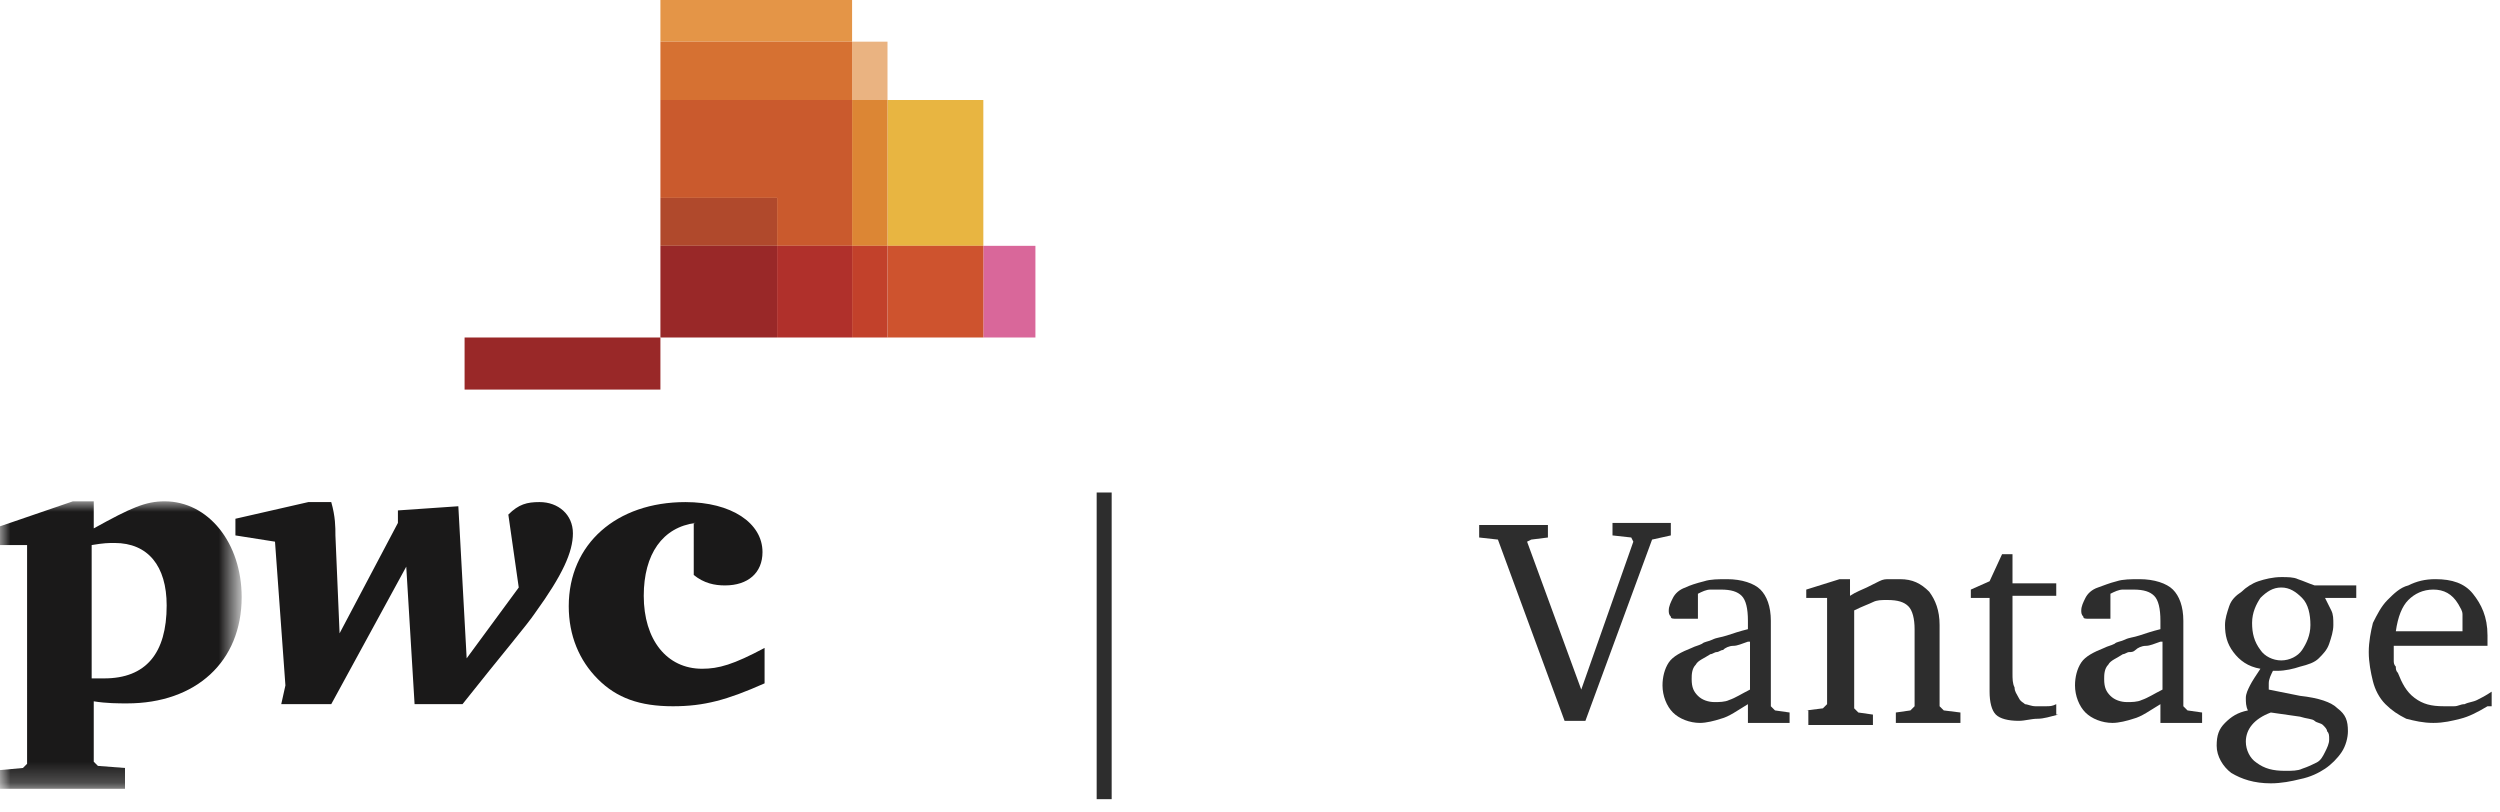 <?xml version="1.0" encoding="utf-8"?>
<!-- Generator: Adobe Illustrator 23.0.6, SVG Export Plug-In . SVG Version: 6.00 Build 0)  -->
<svg version="1.1" id="Layer_1" xmlns="http://www.w3.org/2000/svg" xmlns:xlink="http://www.w3.org/1999/xlink" x="0px" y="0px"
	 viewBox="0 0 120 39" style="enable-background:new 0 0 120 39;" xml:space="preserve">
<style type="text/css">
	.st0{fill:none;stroke:#2D2D2D;stroke-width:0.72;stroke-linecap:square;}
	.st1{filter:url(#Adobe_OpacityMaskFilter);}
	.st2{fill-rule:evenodd;clip-rule:evenodd;fill:#FFFFFF;}
	.st3{mask:url(#mask-2_1_);fill-rule:evenodd;clip-rule:evenodd;fill:#1A1919;}
	.st4{fill-rule:evenodd;clip-rule:evenodd;fill:#1A1919;}
	.st5{fill-rule:evenodd;clip-rule:evenodd;fill:#992828;}
	.st6{fill-rule:evenodd;clip-rule:evenodd;fill:#E49547;}
	.st7{fill-rule:evenodd;clip-rule:evenodd;fill:#EAB381;}
	.st8{fill-rule:evenodd;clip-rule:evenodd;fill:#D67132;}
	.st9{fill-rule:evenodd;clip-rule:evenodd;fill:#E8B541;}
	.st10{fill-rule:evenodd;clip-rule:evenodd;fill:#DC8634;}
	.st11{fill-rule:evenodd;clip-rule:evenodd;fill:#CA5A2D;}
	.st12{fill-rule:evenodd;clip-rule:evenodd;fill:#D9679A;}
	.st13{fill-rule:evenodd;clip-rule:evenodd;fill:#CE532E;}
	.st14{fill-rule:evenodd;clip-rule:evenodd;fill:#C2412B;}
	.st15{fill-rule:evenodd;clip-rule:evenodd;fill:#B0302B;}
	.st16{fill-rule:evenodd;clip-rule:evenodd;fill:#B0492C;}
	.st17{enable-background:new    ;}
	.st18{fill:#2D2D2D;}
</style>
<g>
	<g id="logo">
		<line id="Line" class="st0" x1="53" y1="24" x2="53" y2="38"/>
	</g>
</g>
<g id="pwc-logo">
	<g id="Group-3" transform="translate(0, 24.063)">
		<g id="Clip-2">
		</g>
		<defs>
			<filter id="Adobe_OpacityMaskFilter" filterUnits="userSpaceOnUse" x="0" y="0" width="11.6" height="13.9">
				<feColorMatrix  type="matrix" values="1 0 0 0 0  0 1 0 0 0  0 0 1 0 0  0 0 0 1 0"/>
			</filter>
		</defs>
		<mask maskUnits="userSpaceOnUse" x="0" y="0" width="11.6" height="13.9" id="mask-2_1_">
			<g class="st1">
				<polygon id="path-1_1_" class="st2" points="11.6,13.9 0,13.9 0,0 11.6,0 				"/>
			</g>
		</mask>
		<path id="Fill-1" class="st3" d="M4.5,8.5c0.2,0,0.4,0,0.5,0c2,0,3-1.2,3-3.5c0-1.9-0.9-3-2.5-3c-0.3,0-0.5,0-1.1,0.1V8.5L4.5,8.5
			z M0,12.9l1.1-0.1l0.2-0.2V2.1H0V1.2L3.5,0h1v1.3C6.3,0.3,7,0,7.9,0c2.1,0,3.7,2,3.7,4.6c0,3.1-2.2,5.1-5.5,5.1
			c-0.4,0-1,0-1.6-0.1v2.9l0.2,0.2l1.3,0.1l0,1H0V12.9L0,12.9z"/>
	</g>
	<path id="Fill-4" class="st4" d="M15.9,24.1c0.2,0.7,0.2,1.2,0.2,1.6l0.2,4.7l2.8-5.3v-0.6l2.9-0.2l0.4,7.3l2.5-3.4l-0.5-3.5
		c0.5-0.5,0.9-0.6,1.5-0.6c0.9,0,1.6,0.6,1.6,1.5c0,0.9-0.5,2-1.8,3.8c-0.4,0.6-1.6,2-3.5,4.4h-2.3l-0.4-6.6l-3.6,6.6h-2.4l0.2-0.9
		L13.2,26l-1.9-0.3v-0.8l3.5-0.8H15.9"/>
	<path id="Fill-5" class="st4" d="M33.4,25.1c-1.6,0.2-2.5,1.5-2.5,3.5c0,2.1,1.1,3.5,2.8,3.5c0.8,0,1.5-0.2,3-1v1.7
		c-1.8,0.8-2.9,1.1-4.4,1.1c-1.6,0-2.7-0.4-3.6-1.3c-0.9-0.9-1.4-2.1-1.4-3.5c0-3,2.3-5,5.6-5c2.2,0,3.7,1,3.7,2.4
		c0,1-0.7,1.6-1.8,1.6c-0.5,0-1-0.1-1.5-0.5V25.1"/>
	<polygon id="Fill-6" class="st5" points="22.3,18.7 31.7,18.7 31.7,16.2 22.3,16.2 	"/>
	<polygon id="Fill-7" class="st6" points="31.7,2 40.9,2 40.9,0 31.7,0 	"/>
	<polygon id="Fill-8" class="st7" points="40.9,4.8 42.6,4.8 42.6,2 40.9,2 	"/>
	<polygon id="Fill-9" class="st8" points="31.7,4.8 40.9,4.8 40.9,2 31.7,2 	"/>
	<polygon id="Fill-10" class="st9" points="42.6,11.8 47.2,11.8 47.2,4.8 42.6,4.8 	"/>
	<polygon id="Fill-11" class="st10" points="40.9,11.8 42.6,11.8 42.6,4.8 40.9,4.8 	"/>
	<polyline id="Fill-12" class="st11" points="37.3,11.8 40.9,11.8 40.9,4.8 31.7,4.8 31.7,9.5 37.3,9.5 37.3,11.8 	"/>
	<polygon id="Fill-13" class="st12" points="47.2,16.2 49.7,16.2 49.7,11.8 47.2,11.8 	"/>
	<polygon id="Fill-14" class="st13" points="42.6,16.2 47.2,16.2 47.2,11.8 42.6,11.8 	"/>
	<polygon id="Fill-15" class="st14" points="40.9,16.2 42.6,16.2 42.6,11.8 40.9,11.8 	"/>
	<polygon id="Fill-16" class="st15" points="37.3,16.2 40.9,16.2 40.9,11.8 37.3,11.8 	"/>
	<polygon id="Fill-17" class="st16" points="31.7,11.8 37.3,11.8 37.3,9.5 31.7,9.5 	"/>
	<polygon id="Fill-18" class="st5" points="31.7,16.2 37.3,16.2 37.3,11.8 31.7,11.8 	"/>
</g>
<g>
	<g class="st17">
		<path class="st18" d="M71.9,25.9L71,25.8v-0.6h3.3v0.6l-0.8,0.1L73.3,26l2.6,7.1l2.5-7.1l-0.1-0.2l-0.9-0.1v-0.6h2.8v0.6l-0.9,0.2
			l-3.2,8.7h-1L71.9,25.9z"/>
		<path class="st18" d="M83.9,33.8c-0.5,0.3-0.9,0.6-1.3,0.7c-0.3,0.1-0.7,0.2-1,0.2c-0.5,0-1-0.2-1.3-0.5c-0.3-0.3-0.5-0.8-0.5-1.3
			c0-0.4,0.1-0.8,0.3-1.1c0.2-0.3,0.6-0.5,1.1-0.7c0.2-0.1,0.3-0.1,0.5-0.2c0.1-0.1,0.3-0.1,0.5-0.2c0.2-0.1,0.4-0.1,0.7-0.2
			c0.3-0.1,0.6-0.2,1-0.3v-0.4c0-0.6-0.1-1-0.3-1.2c-0.2-0.2-0.5-0.3-1-0.3c-0.2,0-0.4,0-0.5,0c-0.2,0-0.4,0.1-0.6,0.2v1.2h-1
			c-0.2,0-0.3,0-0.3-0.1c-0.1-0.1-0.1-0.2-0.1-0.3c0-0.2,0.1-0.4,0.2-0.6c0.1-0.2,0.3-0.4,0.6-0.5c0.2-0.1,0.5-0.2,0.9-0.3
			c0.3-0.1,0.7-0.1,1.1-0.1c0.7,0,1.3,0.2,1.6,0.5s0.5,0.8,0.5,1.5v4.1l0.2,0.2l0.7,0.1v0.5h-2L83.9,33.8z M83.9,30.8
			c-0.3,0.1-0.5,0.2-0.7,0.2s-0.4,0.1-0.5,0.2c-0.1,0-0.2,0.1-0.3,0.1c-0.1,0-0.2,0.1-0.3,0.1c-0.3,0.2-0.6,0.3-0.7,0.5
			c-0.2,0.2-0.2,0.5-0.2,0.7c0,0.4,0.1,0.6,0.3,0.8c0.2,0.2,0.5,0.3,0.8,0.3c0.2,0,0.5,0,0.7-0.1c0.3-0.1,0.6-0.3,1-0.5V30.8z"/>
		<path class="st18" d="M86.7,34.1l0.8-0.1l0.2-0.2v-5.1h-1v-0.4l1.6-0.5h0.5v0.8c0.3-0.2,0.6-0.3,0.8-0.4c0.2-0.1,0.4-0.2,0.6-0.3
			c0.2-0.1,0.3-0.1,0.5-0.1s0.3,0,0.5,0c0.6,0,1,0.2,1.4,0.6c0.3,0.4,0.5,0.9,0.5,1.6v3.9l0.2,0.2l0.8,0.1v0.5h-3.1v-0.5l0.7-0.1
			l0.2-0.2v-3.7c0-0.5-0.1-0.9-0.3-1.1c-0.2-0.2-0.5-0.3-1-0.3c-0.3,0-0.5,0-0.7,0.1s-0.5,0.2-0.9,0.4v4.7l0.2,0.2l0.7,0.1v0.5h-3.1
			V34.1z"/>
		<path class="st18" d="M98.8,34.3c-0.4,0.1-0.7,0.2-1,0.2c-0.3,0-0.6,0.1-0.9,0.1c-0.5,0-0.9-0.1-1.1-0.3s-0.3-0.6-0.3-1.1v-4.5
			h-0.9v-0.4l0.9-0.4l0.6-1.3h0.5V28h2.1v0.6h-2.1v3.7c0,0.3,0,0.5,0.1,0.7c0,0.2,0.1,0.3,0.2,0.5s0.2,0.2,0.3,0.3
			c0.1,0,0.3,0.1,0.5,0.1c0.2,0,0.3,0,0.5,0c0.2,0,0.3,0,0.5-0.1V34.3z"/>
		<path class="st18" d="M103.7,33.8c-0.5,0.3-0.9,0.6-1.3,0.7c-0.3,0.1-0.7,0.2-1,0.2c-0.5,0-1-0.2-1.3-0.5
			c-0.3-0.3-0.5-0.8-0.5-1.3c0-0.4,0.1-0.8,0.3-1.1c0.2-0.3,0.6-0.5,1.1-0.7c0.2-0.1,0.3-0.1,0.5-0.2c0.1-0.1,0.3-0.1,0.5-0.2
			s0.4-0.1,0.7-0.2c0.3-0.1,0.6-0.2,1-0.3v-0.4c0-0.6-0.1-1-0.3-1.2c-0.2-0.2-0.5-0.3-1-0.3c-0.2,0-0.4,0-0.5,0
			c-0.2,0-0.4,0.1-0.6,0.2v1.2h-1c-0.2,0-0.3,0-0.3-0.1c-0.1-0.1-0.1-0.2-0.1-0.3c0-0.2,0.1-0.4,0.2-0.6c0.1-0.2,0.3-0.4,0.6-0.5
			s0.5-0.2,0.9-0.3c0.3-0.1,0.7-0.1,1.1-0.1c0.7,0,1.3,0.2,1.6,0.5c0.3,0.3,0.5,0.8,0.5,1.5v4.1l0.2,0.2l0.7,0.1v0.5h-2L103.7,33.8z
			 M103.7,30.8c-0.3,0.1-0.5,0.2-0.7,0.2s-0.4,0.1-0.5,0.2s-0.2,0.1-0.3,0.1s-0.2,0.1-0.3,0.1c-0.3,0.2-0.6,0.3-0.7,0.5
			c-0.2,0.2-0.2,0.5-0.2,0.7c0,0.4,0.1,0.6,0.3,0.8c0.2,0.2,0.5,0.3,0.8,0.3c0.2,0,0.5,0,0.7-0.1c0.3-0.1,0.6-0.3,1-0.5V30.8z"/>
		<path class="st18" d="M110.4,33.4c0.9,0.1,1.5,0.3,1.8,0.6c0.4,0.3,0.5,0.6,0.5,1.1c0,0.3-0.1,0.7-0.3,1s-0.5,0.6-0.8,0.8
			s-0.7,0.4-1.2,0.5c-0.4,0.1-0.9,0.2-1.4,0.2c-0.8,0-1.4-0.2-1.9-0.5c-0.4-0.3-0.7-0.8-0.7-1.3c0-0.5,0.1-0.8,0.4-1.1
			c0.3-0.3,0.6-0.5,1.1-0.6c-0.1-0.2-0.1-0.4-0.1-0.6c0-0.2,0.1-0.4,0.2-0.6c0.1-0.2,0.3-0.5,0.5-0.8c-0.6-0.1-1-0.4-1.3-0.8
			c-0.3-0.4-0.4-0.8-0.4-1.3c0-0.3,0.1-0.6,0.2-0.9c0.1-0.3,0.3-0.5,0.6-0.7c0.2-0.2,0.5-0.4,0.8-0.5c0.3-0.1,0.7-0.2,1.1-0.2
			c0.3,0,0.6,0,0.8,0.1c0.3,0.1,0.5,0.2,0.8,0.3h2v0.6h-1.5c0.1,0.2,0.2,0.4,0.3,0.6c0.1,0.2,0.1,0.4,0.1,0.7c0,0.3-0.1,0.6-0.2,0.9
			c-0.1,0.3-0.3,0.5-0.5,0.7s-0.5,0.3-0.9,0.4c-0.3,0.1-0.7,0.2-1.1,0.2c0,0-0.1,0-0.1,0s-0.1,0-0.1,0c-0.1,0.2-0.2,0.4-0.2,0.6
			c0,0,0,0.1,0,0.1s0,0.1,0,0.2L110.4,33.4z M109,34.2c-0.8,0.3-1.2,0.8-1.2,1.4c0,0.4,0.2,0.8,0.5,1c0.4,0.3,0.8,0.4,1.4,0.4
			c0.3,0,0.6,0,0.8-0.1c0.3-0.1,0.5-0.2,0.7-0.3c0.2-0.1,0.3-0.3,0.4-0.5s0.2-0.4,0.2-0.6c0-0.2,0-0.3-0.1-0.4
			c0-0.1-0.1-0.2-0.2-0.3s-0.3-0.1-0.4-0.2s-0.4-0.1-0.7-0.2L109,34.2z M109.5,28.2c-0.4,0-0.7,0.2-1,0.5c-0.2,0.3-0.4,0.7-0.4,1.2
			c0,0.5,0.1,0.9,0.4,1.3c0.2,0.3,0.6,0.5,1,0.5s0.8-0.2,1-0.5c0.2-0.3,0.4-0.7,0.4-1.2c0-0.5-0.1-1-0.4-1.3S109.9,28.2,109.5,28.2z
			"/>
		<path class="st18" d="M119.4,33.9c-0.5,0.3-0.9,0.5-1.3,0.6c-0.4,0.1-0.8,0.2-1.3,0.2c-0.5,0-0.9-0.1-1.3-0.2
			c-0.4-0.2-0.7-0.4-1-0.7c-0.3-0.3-0.5-0.7-0.6-1.1s-0.2-0.9-0.2-1.4c0-0.5,0.1-1,0.2-1.4c0.2-0.4,0.4-0.8,0.7-1.1
			c0.3-0.3,0.6-0.6,1-0.7c0.4-0.2,0.8-0.3,1.3-0.3c0.8,0,1.4,0.2,1.8,0.7c0.4,0.5,0.7,1.1,0.7,2c0,0,0,0.1,0,0.2s0,0.2,0,0.3h-4.5
			c0,0.2,0,0.3,0,0.4s0,0.2,0,0.3c0,0.1,0,0.2,0.1,0.3c0,0.1,0,0.2,0.1,0.3c0.2,0.5,0.4,0.9,0.8,1.2c0.4,0.3,0.8,0.4,1.4,0.4
			c0.2,0,0.3,0,0.5,0s0.3-0.1,0.5-0.1c0.2-0.1,0.4-0.1,0.6-0.2s0.4-0.2,0.7-0.4V33.9z M118.2,30.3c0-0.3,0-0.6,0-0.8
			c0-0.2-0.1-0.3-0.2-0.5c-0.3-0.5-0.7-0.7-1.2-0.7c-0.5,0-0.9,0.2-1.2,0.5c-0.3,0.3-0.5,0.8-0.6,1.5H118.2z"/>
	</g>
</g>
</svg>

